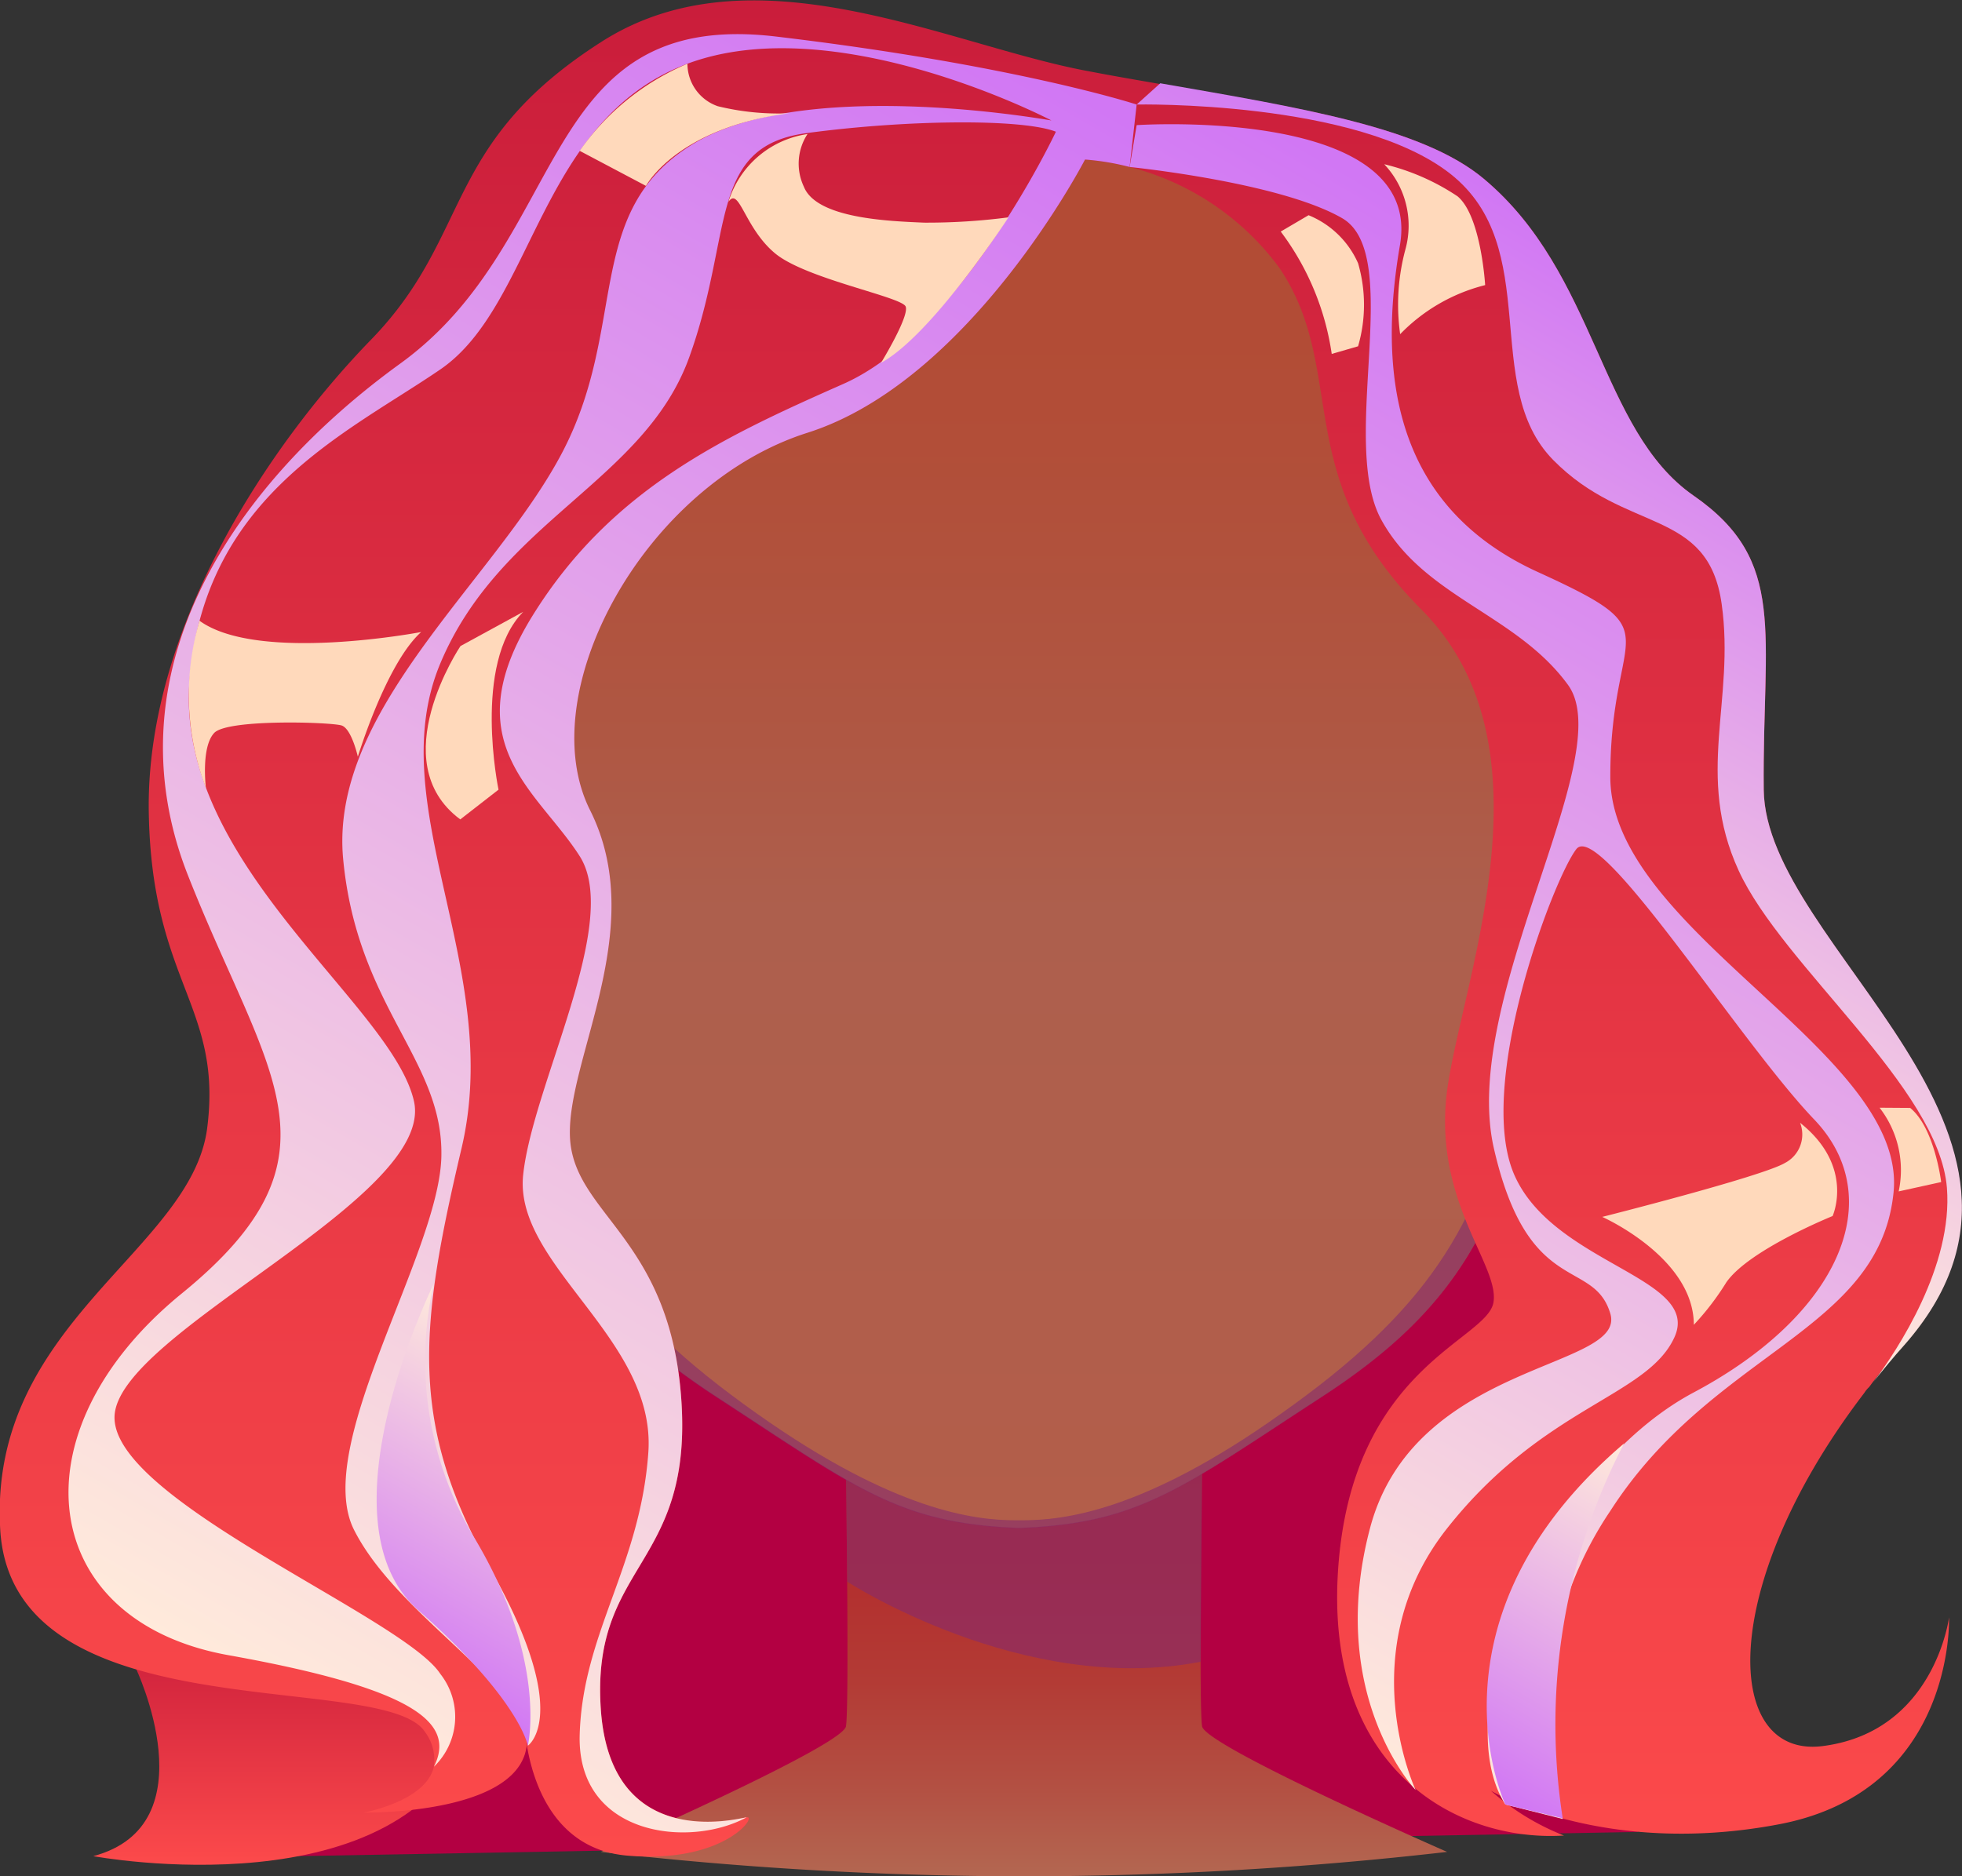 <svg viewBox="0 0 92.33 88.32" xmlns="http://www.w3.org/2000/svg" xmlns:xlink="http://www.w3.org/1999/xlink"><rect x="0" y="0" width="92.33" height="88.32" fill="#333333" stroke="none"/><linearGradient id="a" gradientUnits="userSpaceOnUse" x1="48.19" x2="48.19" y1="88.32" y2="69.25"><stop offset="0" stop-color="#b36751"/><stop offset=".23" stop-color="#b34f42"/><stop offset=".48" stop-color="#b33b35"/><stop offset=".74" stop-color="#b32f2e"/><stop offset="1" stop-color="#b32b2b"/></linearGradient><linearGradient id="b" x1="75.78" x2="75.78" xlink:href="#a" y1="55.27" y2="36.23"/><linearGradient id="c" gradientUnits="userSpaceOnUse" x1="75.78" x2="75.78" y1="52.01" y2="39.6"><stop offset="0" stop-color="#b39e8f"/><stop offset=".99" stop-color="#852ba8"/></linearGradient><linearGradient id="d" x1="73.54" x2="73.54" xlink:href="#c" y1="50.58" y2="44.5"/><linearGradient id="e" gradientTransform="matrix(-1 0 0 1 252.93 0)" x1="232.9" x2="232.9" xlink:href="#a" y1="55.27" y2="36.23"/><linearGradient id="f" gradientTransform="matrix(-1 0 0 1 252.93 0)" x1="232.91" x2="232.91" xlink:href="#c" y1="52.01" y2="39.6"/><linearGradient id="g" gradientTransform="matrix(-1 0 0 1 252.93 0)" x1="230.67" x2="230.67" xlink:href="#c" y1="50.58" y2="44.5"/><linearGradient id="h" gradientUnits="userSpaceOnUse" x1="47.95" x2="47.95" y1="71.94" y2="4.33"><stop offset="0" stop-color="#b35e4a"/><stop offset=".43" stop-color="#ad5f4d"/><stop offset=".55" stop-color="#af5743"/><stop offset=".78" stop-color="#b24d37"/><stop offset="1" stop-color="#b34a33"/></linearGradient><linearGradient id="i" x1="27.28" x2="27.28" xlink:href="#c" y1="44.48" y2="8.41"/><linearGradient id="j" gradientTransform="matrix(-1 0 0 1 601 0)" x1="532.39" x2="532.39" xlink:href="#c" y1="44.48" y2="8.41"/><linearGradient id="k" gradientUnits="userSpaceOnUse" x1="13.51" x2="13.51" y1="87.77" y2="76.56"><stop offset="0" stop-color="#fc4a4b"/><stop offset="1" stop-color="#ca1d3b"/></linearGradient><linearGradient id="l" x1="46.17" x2="46.17" xlink:href="#k" y1="87.37" y2="0"/><linearGradient id="m" gradientUnits="userSpaceOnUse" x1="9.81" x2="52.47" y1="78.21" y2="4.33"><stop offset="0" stop-color="#ffeadb"/><stop offset=".99" stop-color="#d177f4"/></linearGradient><linearGradient id="n" x1="47.62" x2="80.16" xlink:href="#m" y1="73.29" y2="16.92"/><linearGradient id="o" x1="62.42" x2="82.43" xlink:href="#m" y1="50.2" y2="15.54"/><linearGradient id="p" gradientUnits="userSpaceOnUse" x1="18.47" x2="26.78" y1="78.5" y2="64.11"><stop offset=".01" stop-color="#d177f4"/><stop offset="1" stop-color="#ffeadb"/></linearGradient><linearGradient id="q" x1="69.87" x2="78.62" xlink:href="#p" y1="84.38" y2="69.24"/><path d="m14 87.37 63.07-1.14s8.4-79.42-28.9-79.42-34.17 80.56-34.17 80.56z" fill="#b30042"/><path d="m56.57 81.26c-.16-.94 0-12 0-12l-8.38 2.28-8.38-2.28s.16 11.07 0 12-11.53 5.91-11.53 5.91a176 176 0 0 0 19.91 1.15 176 176 0 0 0 19.91-1.15s-11.36-4.97-11.53-5.91z" fill="url(#a)"/><path d="m39.87 74.45s8.27 5.39 16.63 3.77l.07-9h-16.76z" fill="#852b6c" opacity=".6"/><path d="m80.14 45a17.15 17.15 0 0 1 -.42 1.68c-1.11 3.57-2.79 4.42-3.47 6-.58 1.39-2.88 4.19-5.16 1.28s1.09-11.83 2-14c0 0 1.25-3.22 3.51-3.71 2.85-.58 4.68 3.24 3.54 8.75z" fill="url(#b)"/><path d="m71.86 46.65s4.55-6.6 6.72-7 1.09 5.17.65 7a11.55 11.55 0 0 1 -1.09 3 25.7 25.7 0 0 0 .65-4c.16-2.56-.66-4.75-1.57-4.54s-2.14 3.4-2.22 3.77.61 1 .57 3-.99 4.12-1.51 4.12-.29-1.64-.29-3.49-1.45-1.5-2.09-.29z" fill="url(#c)" opacity=".6"/><path d="m71.68 48.23s1.16-1.77 1.86-1 .2 3 .74 3.3 1.26-1.53 1.12-3.15-.8-3.12-1.73-2.85l-1.81 2.12z" fill="url(#d)" opacity=".6"/><path d="m79.71 46.69c-1.11 3.57-2.79 4.42-3.47 6-.58 1.39-2.88 4.19-5.16 1.28a3.14 3.14 0 0 0 2.79.69c1.41-.51 1.86-1.83 2.46-2.85s2.12-1.68 3.38-5.12z" fill="#911f30"/><path d="m15.66 45c.13.62.28 1.18.43 1.68 1.11 3.57 2.79 4.42 3.46 6 .59 1.39 2.89 4.19 5.16 1.28s-1.08-11.83-1.95-14c0 0-1.25-3.22-3.51-3.71-2.89-.58-4.72 3.24-3.59 8.75z" fill="url(#e)"/><path d="m23.94 46.65s-4.54-6.6-6.71-7-1.09 5.17-.65 7a11.11 11.11 0 0 0 1.09 3 26.49 26.49 0 0 1 -.66-4c-.15-2.56.66-4.75 1.58-4.54s2.14 3.42 2.21 3.79-.6 1-.56 3 1 4.15 1.51 4.12.29-1.64.29-3.49 1.45-1.5 2.09-.29z" fill="url(#f)" opacity=".6"/><path d="m24.13 48.23s-1.16-1.77-1.87-1-.19 3-.73 3.3-1.26-1.53-1.12-3.15.8-3.12 1.72-2.85l1.81 2.12z" fill="url(#g)" opacity=".6"/><path d="m16.1 46.69c1.11 3.57 2.79 4.42 3.46 6 .59 1.39 2.89 4.19 5.16 1.28a3.1 3.1 0 0 1 -2.78.69c-1.41-.51-1.86-1.83-2.46-2.85s-2.12-1.68-3.38-5.12z" fill="#911f30"/><path d="m74.19 38.84c-.57 2.89-1.27 5.93-1.76 9.43-1.28 9.21-4 13.44-10.28 17.51-6.56 4.27-8.53 5.93-14.19 6.14-5.67-.21-7.64-1.87-14.19-6.14-6.26-4.07-9-8.3-10.29-17.51-.28-2.06-.64-4-1-5.76-.27-1.34-.54-2.63-.79-3.89-.91-4.62-1.45-8.89-.22-14 1.28-5.33 5.69-12 12.4-16.12a26.47 26.47 0 0 1 14.13-4.17c14.53 0 24.47 11.72 26.5 20.2 1.21 5.25.62 9.59-.31 14.31z" fill="url(#h)"/><path d="m74.18 38.86c-.57 2.89-1.27 5.93-1.76 9.43-1.28 9.21-4 13.44-10.28 17.51-6.56 4.27-8.53 5.93-14.19 6.14-5.67-.21-7.64-1.87-14.19-6.14-6.26-4.07-9-8.3-10.29-17.51-.49-3.58-1.22-6.69-1.8-9.65.18.72 1.69 6.65 3.15 12.66 1.57 6.41 3.88 10.36 10.83 15.26 6.46 4.57 10.23 5 12.14 5h.33c1.91 0 5.68-.4 12.14-5 6.95-4.9 9.26-8.85 10.83-15.26 1.37-5.62 2.77-11.15 3.09-12.44z" fill="#852b6c" opacity=".6"/><path d="m33.84 8.41c-.29.21-7.75 5.7-8.28 10.78s-.22 11-1.88 15.91a18.34 18.34 0 0 0 -.54 9.38c0-.11-.3-.82-.68-1.95-.27-1.34-.54-2.63-.79-3.89-.91-4.62-1.45-8.89-.22-14 1.28-5.33 5.69-12 12.4-16.12z" fill="url(#i)" opacity=".6"/><path d="m62.05 8.41c.29.21 7.75 5.7 8.29 10.78s.21 11 1.88 15.91a18.28 18.28 0 0 1 .53 9.38c0-.11.3-.82.68-1.95.27-1.34.54-2.63.79-3.89a.09.09 0 0 0 0 0c.9-4.62 1.45-8.89.21-14-1.28-5.33-5.68-12-12.39-16.12z" fill="url(#j)" opacity=".6"/><path d="m6.39 78.52s3.52 7.38-2 8.85c0 0 14.69 2.74 17.86-6s-15.86-2.85-15.86-2.85z" fill="url(#k)"/><path d="m91.72 76.13s.31 8.16-8 9.74-13.56-1.58-13.56-1.58a11.47 11.47 0 0 0 3.44 2.11c-4.94.31-11.27-3-10.63-12.52s7-10.77 7.31-12.57-3-4.88-2.13-10.33 5-16-1.26-22.29-3.4-11.22-6.69-16.09a12.62 12.62 0 0 0 -9.14-5.09s-5.38 10.42-13.06 12.86-13 12.24-10.23 17.77-1.07 11.62-.95 15.33 4.76 4.73 5.25 12.53-4.3 7.62-3.79 14.54c.5 6.6 6.33 5.09 6.86 5s-1.07 2.22-5.68 1.8c-3.42-.33-4.38-3.51-4.66-5.15a.13.13 0 0 0 0-.06.66.66 0 0 0 0-.15c-.12 3.47-7.7 3.34-7.7 3.34s2.91-.51 3.31-2.13a0 0 0 0 1 0 0 2.17 2.17 0 0 0 -.4-1.65c-1.88-3-19.44.15-20-9.55s9-13.11 9.74-18.89-2.64-6.84-2.75-14.96c-.1-8.6 5.66-17.21 10.46-22.15s3.32-9.2 10.81-14c7.17-4.62 16.4.17 23 1.37 1.14.22 2.26.41 3.35.6 6.64 1.12 12.32 2.04 15.2 4.45 5.35 4.47 5.44 11.84 9.88 14.92s3.23 6.43 3.3 13.84 15.36 16.19 6.58 26.15c-.52.58-1 1.16-1.45 1.74l-.17.23a1.27 1.27 0 0 0 -.21.25l-.15.2c-6.8 9-6.52 17.12-1.76 16.44 5.21-.71 5.88-6.05 5.88-6.05z" fill="url(#l)"/><path d="m53.49 4.92-.33 2.94a11.87 11.87 0 0 0 -2.1-.35s-5.38 10.42-13.06 12.86-13 12.24-10.23 17.77-1.07 11.62-.95 15.33 4.76 4.73 5.25 12.53-4.3 7.62-3.79 14.54c.5 6.6 6.33 5.09 6.86 5-2.69 1.47-8 .89-7.86-3.89s2.85-7.93 3.23-13.28-6.34-8.82-5.89-13.07 4.63-11.91 2.66-15-5.94-5.3-2.23-11.3 9.06-8.46 14.64-10.93 10-11.87 10-11.87c-1.62-.63-7.13-.56-11.76.07s-3.39 4.73-5.5 10.56-8.9 7.69-11.71 14.4 3 14.33 1 22.82-2.49 12.95 1.38 19.83 1.74 8.29 1.74 8.29a.13.13 0 0 0 0-.06.5.5 0 0 0 0-.17s0 0 0 0c-.52-2.9-6.2-6-8.18-9.93s4-13 4.11-17.56-3.95-7-4.62-14 7.07-13.06 10.26-19.06 1-11.39 6.15-14.58 16.31-1.24 16.92-1.14c-.48-.25-10.27-5.23-17.13-2.67-7 2.62-7.2 11.36-11.63 14.39s-11.09 5.94-11.8 14.61 9.52 15.25 10.56 19.83-13.96 10.89-14.09 14.84 13.61 9.46 15.33 12.12a3.26 3.26 0 0 1 -.3 4.37c1-2-.69-3.64-9.67-5.25s-10.19-10.51-2.19-17.03 4-10.24.28-19.69 1.91-18.22 10-24.08 6.39-16.73 17.68-15.39 16.97 3.2 16.97 3.2z" fill="url(#m)"/><path d="m53.16 7.86s7.06.71 10 2.41-.16 10.53 1.84 14.19 6.36 4.44 8.79 7.78-5.1 14.76-3.49 21.81 4.69 5.14 5.48 7.78-9.23 2.22-11.31 10.11 2.15 12.32 2.15 12.32-3.08-6.55 1.48-12.32 9.43-6.19 10.7-9-5.67-3.42-7.53-7.62 1.82-13.94 2.91-15.35 7.66 9.03 11.19 12.72 1.24 9.18-5.66 12.85-11.71 14.94-8.87 19.4l2.7.68a17.21 17.21 0 0 1 2.24-14.5c4.86-7.56 12.67-8.42 13.33-15s-13.32-12.29-13.33-19.54 3.09-6.69-3.4-9.65-7.63-8.83-6.5-15.39-12.39-5.65-12.39-5.65z" fill="url(#n)"/><path d="m89.61 63.32c-.52.58-1 1.16-1.45 1.74 1.16-1.55 3.75-5.49 3.46-9.15-.38-4.72-7.74-10.44-9.8-14.93s-.16-8-.8-12.55-4.49-3.28-7.93-6.78-.43-10-4.84-13.47-14.76-3.26-14.76-3.26l1.11-1c6.66 1.16 12.34 2.08 15.22 4.49 5.35 4.47 5.44 11.84 9.88 14.92s3.23 6.43 3.3 13.84 15.39 16.19 6.61 26.15z" fill="url(#o)"/><path d="m24.84 82.17s-.37-2.16-5.16-6.38.73-15.35.73-15.35a16.22 16.22 0 0 0 1.85 11.84c3.55 5.86 2.58 9.89 2.58 9.89z" fill="url(#p)"/><path d="m70.84 84.94s-4.14-8.71 5.59-17a28.66 28.66 0 0 0 -2.89 17.65z" fill="url(#q)"/><g fill="#ffd9bb"><path d="m47.46 10.23s-3.58 5.53-6 6.85c0 0 1.34-2.19 1.16-2.65s-4.69-1.3-6.14-2.5-1.69-3.17-2.2-2.43a4.58 4.58 0 0 1 3.72-3.19 2.54 2.54 0 0 0 -.17 2.48c.6 1.51 4.06 1.62 5.65 1.69a29.48 29.48 0 0 0 3.98-.25z"/><path d="m30.4 8.75s1.46-2.75 6.77-3.42a12 12 0 0 1 -3.39-.33 2.12 2.12 0 0 1 -1.43-2 11.73 11.73 0 0 0 -5.07 4.1z"/><path d="m60.27 10.9a12.6 12.6 0 0 1 2.4 5.76l1.24-.36a7 7 0 0 0 0-3.91 4.33 4.33 0 0 0 -2.33-2.26z"/><path d="m65.14 7.73a4.21 4.21 0 0 1 1 4 10 10 0 0 0 -.25 4 8.42 8.42 0 0 1 4-2.31s-.19-3.26-1.3-4.18a10.68 10.68 0 0 0 -3.45-1.51z"/><path d="m75.4 57.28s4.31 1.91 4.31 5.08a12.61 12.61 0 0 0 1.53-2c1.06-1.53 5-3.12 5-3.12s1.06-2.33-1.53-4.39a1.51 1.51 0 0 1 -.71 1.89c-1.07.64-8.6 2.54-8.6 2.54z"/><path d="m88.45 52.14a4.79 4.79 0 0 1 .9 3.94l2-.44s-.31-2.56-1.46-3.49z"/><path d="m21.66 38.57 1.8-1.4s-1.24-5.92 1.16-8.37l-2.95 1.61s-3.67 5.45-.01 8.16z"/><path d="m19.82 29.75s-7.67 1.47-10.43-.53a12.3 12.3 0 0 0 .3 7.87s-.24-1.92.39-2.59 5.53-.51 6-.35.76 1.47.76 1.47 1.33-4.39 2.98-5.87z"/></g></svg>